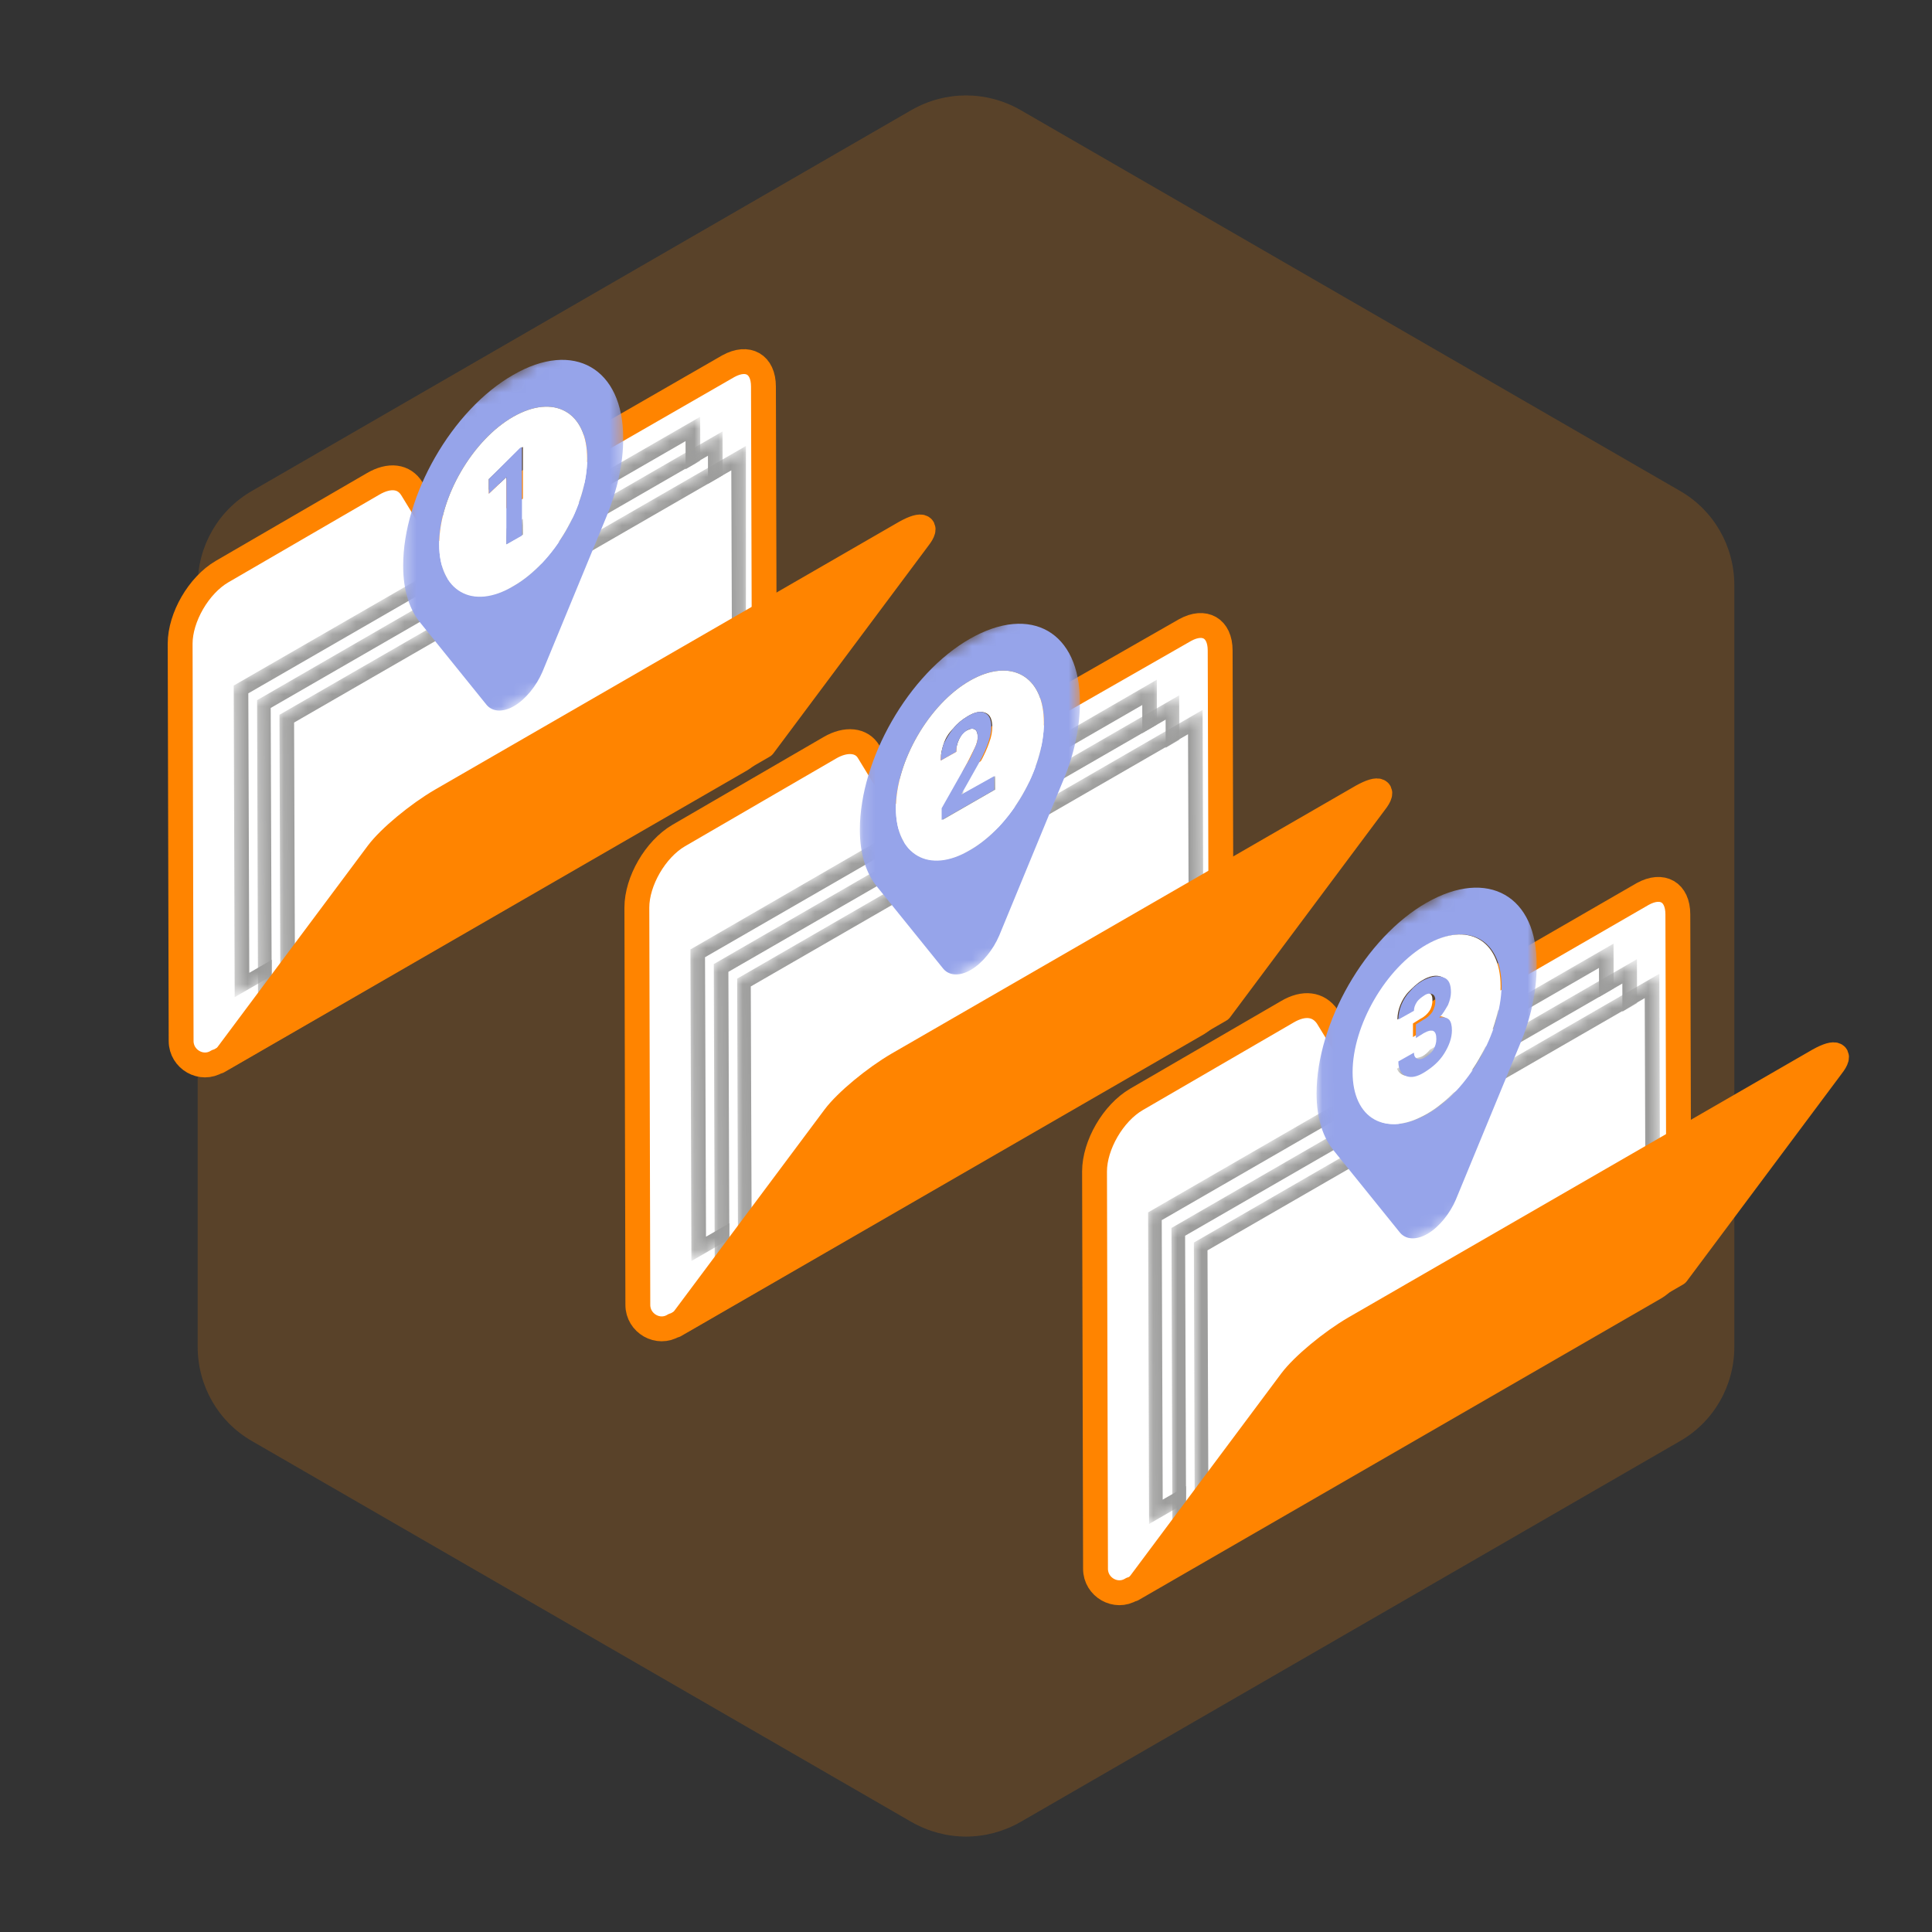 <svg width="160" height="160" viewBox="0 0 160 160" fill="none" xmlns="http://www.w3.org/2000/svg">
<rect x="0" y="0" width="160" height="160" fill="#333333" stroke="none"/>
<path opacity="0.19" d="M143.629 111.532V48.468C143.629 45.242 141.935 42.258 139.113 40.645L84.516 9.113C81.694 7.5 78.306 7.5 75.484 9.113L20.887 40.645C18.064 42.258 16.371 45.242 16.371 48.468V111.532C16.371 114.758 18.064 117.742 20.887 119.355L75.484 150.887C78.306 152.5 81.694 152.5 84.516 150.887L139.113 119.355C141.935 117.742 143.629 114.758 143.629 111.532Z" fill="#FF8400"/>
<path d="M30.887 40.081L18.387 47.339C16.452 48.468 14.919 51.129 14.919 53.307L15 86.21C15 87.742 16.694 88.71 17.984 87.903C17.984 87.903 17.984 87.903 18.064 87.903L61.371 62.903C62.419 62.258 63.306 60.807 63.306 59.597L63.226 32.016C63.226 30.161 61.935 29.436 60.322 30.323L37.339 43.548C36.694 43.871 36.21 43.871 35.887 43.387L34.113 40.484C33.468 39.436 32.258 39.274 30.887 40.081Z" fill="white" stroke="#FF8400" stroke-width="2.059" stroke-miterlimit="10" stroke-linecap="round" stroke-linejoin="round"/>
<mask id="mask0_236_623" style="mask-type:luminance" maskUnits="userSpaceOnUse" x="19" y="34" width="40" height="49">
<path d="M19.435 82.581L19.355 56.774L57.984 34.516L58.064 60.323L19.435 82.581Z" fill="white"/>
</mask>
<g mask="url(#mask0_236_623)">
<path d="M56.774 36.532L20.564 57.419L20.645 80.564L56.855 59.597L56.774 36.532Z" fill="white"/>
<path d="M20.645 80.564L20.564 57.419L56.774 36.532L56.855 59.677L20.645 80.564ZM57.984 34.516L19.355 56.774L19.435 82.581L58.064 60.323L57.984 34.516Z" fill="#9D9D9C"/>
</g>
<mask id="mask1_236_623" style="mask-type:luminance" maskUnits="userSpaceOnUse" x="21" y="35" width="39" height="49">
<path d="M21.371 83.79L21.29 57.984L59.839 35.726L59.919 61.532L21.371 83.79Z" fill="white"/>
</mask>
<g mask="url(#mask1_236_623)">
<path d="M58.71 37.742L22.5 58.629V81.774L58.79 60.887L58.71 37.742Z" fill="white"/>
<path d="M22.5 81.774L22.419 58.629L58.629 37.742L58.709 60.887L22.5 81.774ZM59.839 35.726L21.29 57.984L21.371 83.79L59.919 61.532L59.839 35.726Z" fill="#9D9D9C"/>
</g>
<mask id="mask2_236_623" style="mask-type:luminance" maskUnits="userSpaceOnUse" x="23" y="36" width="39" height="49">
<path d="M23.226 85L23.145 59.194L61.774 36.935L61.855 62.742L23.226 85Z" fill="white"/>
</mask>
<g mask="url(#mask2_236_623)">
<path d="M60.564 38.952L24.355 59.919L24.435 82.984L60.645 62.097L60.564 38.952Z" fill="white"/>
<path d="M24.435 82.984L24.355 59.839L60.564 38.952L60.645 62.097L24.435 82.984ZM61.774 36.935L23.145 59.194L23.226 85L61.774 62.742V36.935Z" fill="#9D9D9C"/>
</g>
<path d="M74.677 44.274L36.532 66.29C34.597 67.419 32.258 69.355 31.29 70.645L18.71 87.5L63.226 61.774L76.048 44.597C76.935 43.468 76.29 43.307 74.677 44.274Z" fill="#FF8400" stroke="#FF8400" stroke-width="2.059" stroke-miterlimit="10" stroke-linecap="round" stroke-linejoin="round"/>
<mask id="mask3_236_623" style="mask-type:luminance" maskUnits="userSpaceOnUse" x="33" y="25" width="19" height="39">
<path d="M33.387 63.71L33.306 36.29L51.613 25.726L51.694 53.145L33.387 63.71Z" fill="white"/>
</mask>
<g mask="url(#mask3_236_623)">
<path d="M42.5 48.548C39.113 50.484 36.371 48.952 36.371 45.081C36.371 41.21 39.113 36.452 42.5 34.516C45.887 32.581 48.629 34.113 48.629 37.984C48.629 41.935 45.887 46.613 42.5 48.548ZM42.5 31.048C37.419 33.952 33.387 41.048 33.387 46.855C33.387 48.952 33.952 50.564 34.839 51.613L40.242 58.306C40.726 58.952 41.613 59.032 42.581 58.468C43.548 57.903 44.435 56.774 44.919 55.645L50.242 42.742C51.129 40.564 51.613 38.387 51.613 36.29C51.613 30.484 47.5 28.145 42.5 31.048Z" fill="#96A4EA"/>
<path d="M40.484 40.887V39.677L43.145 37.097L43.306 37.016V44.274L41.935 45.081V39.516L40.484 40.887ZM42.5 34.516C39.113 36.452 36.371 41.21 36.371 45.081C36.371 48.952 39.113 50.564 42.5 48.548C45.887 46.613 48.629 41.855 48.629 37.984C48.629 34.113 45.887 32.581 42.5 34.516Z" fill="white"/>
<path d="M43.226 37.016L43.065 37.097L40.484 39.677V40.887L41.935 39.516V45.081L43.226 44.355V37.016Z" fill="#96A4EA"/>
</g>
<path d="M68.71 61.935L56.21 69.194C54.274 70.323 52.742 72.984 52.742 75.161L52.823 108.065C52.823 109.597 54.516 110.565 55.806 109.758C55.806 109.758 55.806 109.758 55.887 109.758L99.194 84.758C100.242 84.113 101.129 82.661 101.129 81.452L101.048 53.871C101.048 52.016 99.758 51.29 98.145 52.178L75.161 65.323C74.516 65.645 74.032 65.645 73.71 65.161L71.936 62.258C71.371 61.29 70.081 61.129 68.71 61.935Z" fill="white" stroke="#FF8400" stroke-width="2.059" stroke-miterlimit="10" stroke-linecap="round" stroke-linejoin="round"/>
<mask id="mask4_236_623" style="mask-type:luminance" maskUnits="userSpaceOnUse" x="57" y="56" width="39" height="49">
<path d="M57.258 104.435L57.177 78.629L95.806 56.29L95.887 82.177L57.258 104.435Z" fill="white"/>
</mask>
<g mask="url(#mask4_236_623)">
<path d="M94.597 58.387L58.387 79.274L58.468 102.419L94.677 81.451L94.597 58.387Z" fill="white"/>
<path d="M58.468 102.419L58.387 79.274L94.597 58.387L94.677 81.532L58.468 102.419ZM95.806 56.29L57.177 78.629L57.258 104.435L95.806 82.177V56.29Z" fill="#9D9D9C"/>
</g>
<mask id="mask5_236_623" style="mask-type:luminance" maskUnits="userSpaceOnUse" x="59" y="57" width="39" height="49">
<path d="M59.193 105.645L59.113 79.839L97.661 57.581L97.742 83.387L59.193 105.645Z" fill="white"/>
</mask>
<g mask="url(#mask5_236_623)">
<path d="M96.532 59.597L60.322 80.484L60.403 103.629L96.613 82.742L96.532 59.597Z" fill="white"/>
<path d="M60.403 103.629L60.322 80.484L96.532 59.597L96.613 82.742L60.403 103.629ZM97.661 57.581L59.113 79.839L59.193 105.645L97.742 83.387L97.661 57.581Z" fill="#9D9D9C"/>
</g>
<mask id="mask6_236_623" style="mask-type:luminance" maskUnits="userSpaceOnUse" x="61" y="58" width="39" height="49">
<path d="M61.129 106.855L61.048 81.048L99.597 58.79L99.677 84.597L61.129 106.855Z" fill="white"/>
</mask>
<g mask="url(#mask6_236_623)">
<path d="M98.468 60.806L62.177 81.774L62.258 104.839L98.468 83.952V60.806Z" fill="white"/>
<path d="M62.258 104.839L62.177 81.694L98.387 60.806L98.468 83.952L62.258 104.839ZM99.597 58.79L61.048 81.048L61.129 106.855L99.677 84.597L99.597 58.79Z" fill="#9D9D9C"/>
</g>
<path d="M112.5 66.129L74.355 88.145C72.419 89.274 70.081 91.21 69.113 92.5L56.532 109.355L101.048 83.629L113.871 66.452C114.758 65.323 114.113 65.161 112.5 66.129Z" fill="#FF8400" stroke="#FF8400" stroke-width="2.059" stroke-miterlimit="10" stroke-linecap="round" stroke-linejoin="round"/>
<mask id="mask7_236_623" style="mask-type:luminance" maskUnits="userSpaceOnUse" x="71" y="47" width="19" height="39">
<path d="M71.21 85.564L71.129 58.145L89.436 47.581L89.516 75L71.21 85.564Z" fill="white"/>
</mask>
<g mask="url(#mask7_236_623)">
<path d="M80.323 70.403C76.936 72.338 74.194 70.806 74.194 66.935C74.194 63.064 76.936 58.306 80.323 56.371C83.71 54.435 86.452 55.968 86.452 59.839C86.452 63.709 83.71 68.468 80.323 70.403ZM80.323 52.903C75.242 55.806 71.21 62.903 71.21 68.71C71.21 70.806 71.774 72.419 72.661 73.468L78.065 80.161C78.548 80.806 79.436 80.887 80.403 80.322C81.371 79.758 82.258 78.629 82.742 77.5L88.065 64.597C88.952 62.5 89.436 60.242 89.436 58.145C89.436 52.339 85.403 50 80.323 52.903Z" fill="#96A4EA"/>
<path d="M77.903 62.984C77.903 62.5 77.984 62.097 78.145 61.613C78.306 61.129 78.548 60.726 78.952 60.322C79.274 59.919 79.677 59.597 80.081 59.355C80.726 58.951 81.21 58.871 81.613 59.032C82.016 59.193 82.177 59.597 82.177 60.242C82.177 60.564 82.097 61.048 81.936 61.451C81.774 61.935 81.532 62.5 81.129 63.226L79.677 65.806L82.419 64.274V65.403L78.065 67.903V66.935L80.081 63.226C80.323 62.742 80.565 62.258 80.726 61.935C80.887 61.613 80.968 61.29 80.968 61.048C80.968 60.726 80.887 60.484 80.726 60.403C80.565 60.322 80.403 60.322 80.081 60.484C79.758 60.645 79.597 60.887 79.436 61.209C79.274 61.532 79.194 61.855 79.194 62.258L77.903 62.984ZM80.323 56.371C76.936 58.306 74.194 63.064 74.194 66.935C74.194 70.806 76.936 72.419 80.323 70.403C83.71 68.468 86.452 63.709 86.452 59.839C86.452 55.968 83.71 54.435 80.323 56.371Z" fill="white"/>
<path d="M80.081 59.355C79.677 59.596 79.274 59.919 78.952 60.322C78.629 60.725 78.387 61.129 78.145 61.613C77.984 62.096 77.903 62.58 77.903 62.984L79.194 62.258C79.194 61.855 79.274 61.532 79.436 61.209C79.597 60.887 79.839 60.645 80.081 60.484C80.323 60.322 80.565 60.322 80.726 60.403C80.887 60.484 80.968 60.725 80.968 61.048C80.968 61.29 80.887 61.613 80.726 61.935C80.565 62.258 80.403 62.742 80.081 63.225L77.984 66.935V67.903L82.339 65.403V64.274L79.597 65.806L81.049 63.225C81.452 62.5 81.694 61.935 81.855 61.451C82.016 60.968 82.097 60.564 82.097 60.242C82.097 59.596 81.936 59.193 81.532 59.032C81.21 58.871 80.726 58.951 80.081 59.355Z" fill="#96A4EA"/>
</g>
<path d="M106.613 83.79L94.113 91.049C92.177 92.178 90.645 94.839 90.645 97.016L90.726 129.92C90.726 131.452 92.419 132.42 93.71 131.613C93.71 131.613 93.71 131.613 93.79 131.613L137.097 106.613C138.145 105.968 139.032 104.516 139.032 103.307L138.952 75.726C138.952 73.871 137.661 73.145 136.048 74.032L113.145 87.258C112.5 87.581 112.016 87.581 111.694 87.097L109.919 84.194C109.194 83.145 107.984 82.984 106.613 83.79Z" fill="white" stroke="#FF8400" stroke-width="2.059" stroke-miterlimit="10" stroke-linecap="round" stroke-linejoin="round"/>
<mask id="mask8_236_623" style="mask-type:luminance" maskUnits="userSpaceOnUse" x="95" y="78" width="39" height="49">
<path d="M95.161 126.29L95.081 100.484L133.629 78.145L133.71 103.952L95.161 126.29Z" fill="white"/>
</mask>
<g mask="url(#mask8_236_623)">
<path d="M132.419 80.242L96.21 101.129L96.29 124.194L132.5 103.306L132.419 80.242Z" fill="white"/>
<path d="M96.29 124.194L96.21 101.048L132.419 80.161L132.5 103.307L96.29 124.194ZM133.629 78.145L95.081 100.403L95.161 126.21L133.71 103.952L133.629 78.145Z" fill="#9D9D9C"/>
</g>
<mask id="mask9_236_623" style="mask-type:luminance" maskUnits="userSpaceOnUse" x="96" y="79" width="40" height="49">
<path d="M97.016 127.5L96.936 101.694L135.565 79.436L135.645 105.242L97.016 127.5Z" fill="white"/>
</mask>
<g mask="url(#mask9_236_623)">
<path d="M134.355 81.452L98.145 102.339L98.226 125.484L134.436 104.516L134.355 81.452Z" fill="white"/>
<path d="M98.226 125.484L98.145 102.339L134.355 81.452L134.436 104.597L98.226 125.484ZM135.565 79.436L97.016 101.694L97.097 127.5L135.645 105.242L135.565 79.436Z" fill="#9D9D9C"/>
</g>
<mask id="mask10_236_623" style="mask-type:luminance" maskUnits="userSpaceOnUse" x="98" y="80" width="40" height="49">
<path d="M98.952 128.71L98.871 102.903L137.419 80.645L137.5 106.452L98.952 128.71Z" fill="white"/>
</mask>
<g mask="url(#mask10_236_623)">
<path d="M136.29 82.661L100.081 103.548V126.694L136.371 105.807L136.29 82.661Z" fill="white"/>
<path d="M100.081 126.694L100 103.548L136.21 82.661L136.29 105.807L100.081 126.694ZM137.419 80.645L98.871 102.903L98.952 128.71L137.5 106.452L137.419 80.645Z" fill="#9D9D9C"/>
</g>
<path d="M150.323 87.984L112.177 110C110.242 111.129 107.903 113.065 106.936 114.355L94.355 131.21L138.871 105.484L151.694 88.307C152.581 87.178 151.935 87.016 150.323 87.984Z" fill="#FF8400" stroke="#FF8400" stroke-width="2.059" stroke-miterlimit="10" stroke-linecap="round" stroke-linejoin="round"/>
<mask id="mask11_236_623" style="mask-type:luminance" maskUnits="userSpaceOnUse" x="109" y="69" width="19" height="39">
<path d="M109.113 107.419L109.032 80L127.258 69.436L127.339 96.855L109.113 107.419Z" fill="white"/>
</mask>
<g mask="url(#mask11_236_623)">
<path d="M118.226 92.258C114.839 94.194 112.097 92.661 112.097 88.79C112.097 84.919 114.839 80.161 118.226 78.226C121.613 76.29 124.355 77.823 124.355 81.694C124.274 85.564 121.613 90.323 118.226 92.258ZM118.145 74.758C113.064 77.661 109.032 84.758 109.032 90.564C109.032 92.661 109.597 94.274 110.484 95.323L115.887 102.016C116.371 102.661 117.258 102.742 118.226 102.177C119.194 101.613 120.081 100.484 120.564 99.355L125.887 86.452C126.774 84.355 127.258 82.097 127.258 80C127.339 74.194 123.226 71.855 118.145 74.758Z" fill="#96A4EA"/>
<path d="M115.726 84.435C115.726 84.032 115.806 83.629 115.968 83.226C116.129 82.823 116.371 82.419 116.694 82.097C117.016 81.774 117.339 81.451 117.742 81.21C118.387 80.806 118.952 80.726 119.355 80.887C119.758 81.048 119.919 81.452 119.919 82.097C119.919 82.419 119.839 82.823 119.677 83.145C119.516 83.548 119.274 83.871 118.952 84.194C119.274 84.113 119.597 84.194 119.758 84.355C119.919 84.516 120 84.839 120 85.242C120 85.887 119.758 86.532 119.355 87.177C118.952 87.823 118.387 88.306 117.742 88.71C117.097 89.113 116.613 89.194 116.21 89.032C115.806 88.871 115.565 88.468 115.565 87.823L116.855 87.097C116.855 87.339 116.935 87.581 117.097 87.581C117.258 87.661 117.5 87.581 117.742 87.5C118.065 87.339 118.306 87.097 118.468 86.855C118.629 86.613 118.71 86.29 118.71 85.968C118.71 85.242 118.387 85.081 117.661 85.484L117.016 85.887V84.758L117.661 84.355C117.984 84.194 118.226 83.952 118.387 83.71C118.548 83.468 118.629 83.145 118.629 82.823C118.629 82.5 118.548 82.339 118.387 82.258C118.226 82.177 117.984 82.258 117.742 82.339C117.5 82.5 117.339 82.661 117.097 82.903C116.935 83.145 116.855 83.387 116.855 83.629L115.726 84.435ZM118.145 78.226C114.758 80.161 112.016 84.919 112.016 88.79C112.016 92.661 114.758 94.194 118.145 92.258C121.532 90.323 124.274 85.564 124.274 81.694C124.274 77.823 121.532 76.29 118.145 78.226Z" fill="white"/>
<path d="M117.823 81.21C117.419 81.452 117.097 81.694 116.774 82.097C116.452 82.419 116.21 82.823 116.048 83.226C115.887 83.629 115.806 84.032 115.806 84.436L117.097 83.71C117.097 83.468 117.177 83.226 117.339 82.984C117.5 82.742 117.742 82.581 117.984 82.419C118.226 82.258 118.468 82.258 118.629 82.339C118.79 82.419 118.871 82.581 118.871 82.903C118.871 83.226 118.79 83.468 118.629 83.79C118.468 84.032 118.226 84.274 117.903 84.436L117.258 84.839V85.968L117.903 85.565C118.629 85.161 118.952 85.323 118.952 86.048C118.952 86.371 118.871 86.613 118.71 86.936C118.548 87.177 118.306 87.419 117.984 87.581C117.742 87.742 117.5 87.742 117.339 87.661C117.177 87.581 117.097 87.419 117.097 87.177L115.806 87.903C115.806 88.549 116.048 88.952 116.452 89.113C116.855 89.274 117.339 89.194 117.984 88.79C118.629 88.387 119.193 87.903 119.597 87.258C120 86.613 120.242 85.968 120.242 85.323C120.242 84.919 120.161 84.597 120 84.436C119.839 84.274 119.516 84.194 119.193 84.274C119.516 83.952 119.677 83.629 119.919 83.226C120.081 82.823 120.161 82.5 120.161 82.177C120.161 81.532 120 81.129 119.597 80.968C119.032 80.726 118.468 80.887 117.823 81.21Z" fill="#96A4EA"/>
</g>
</svg>
